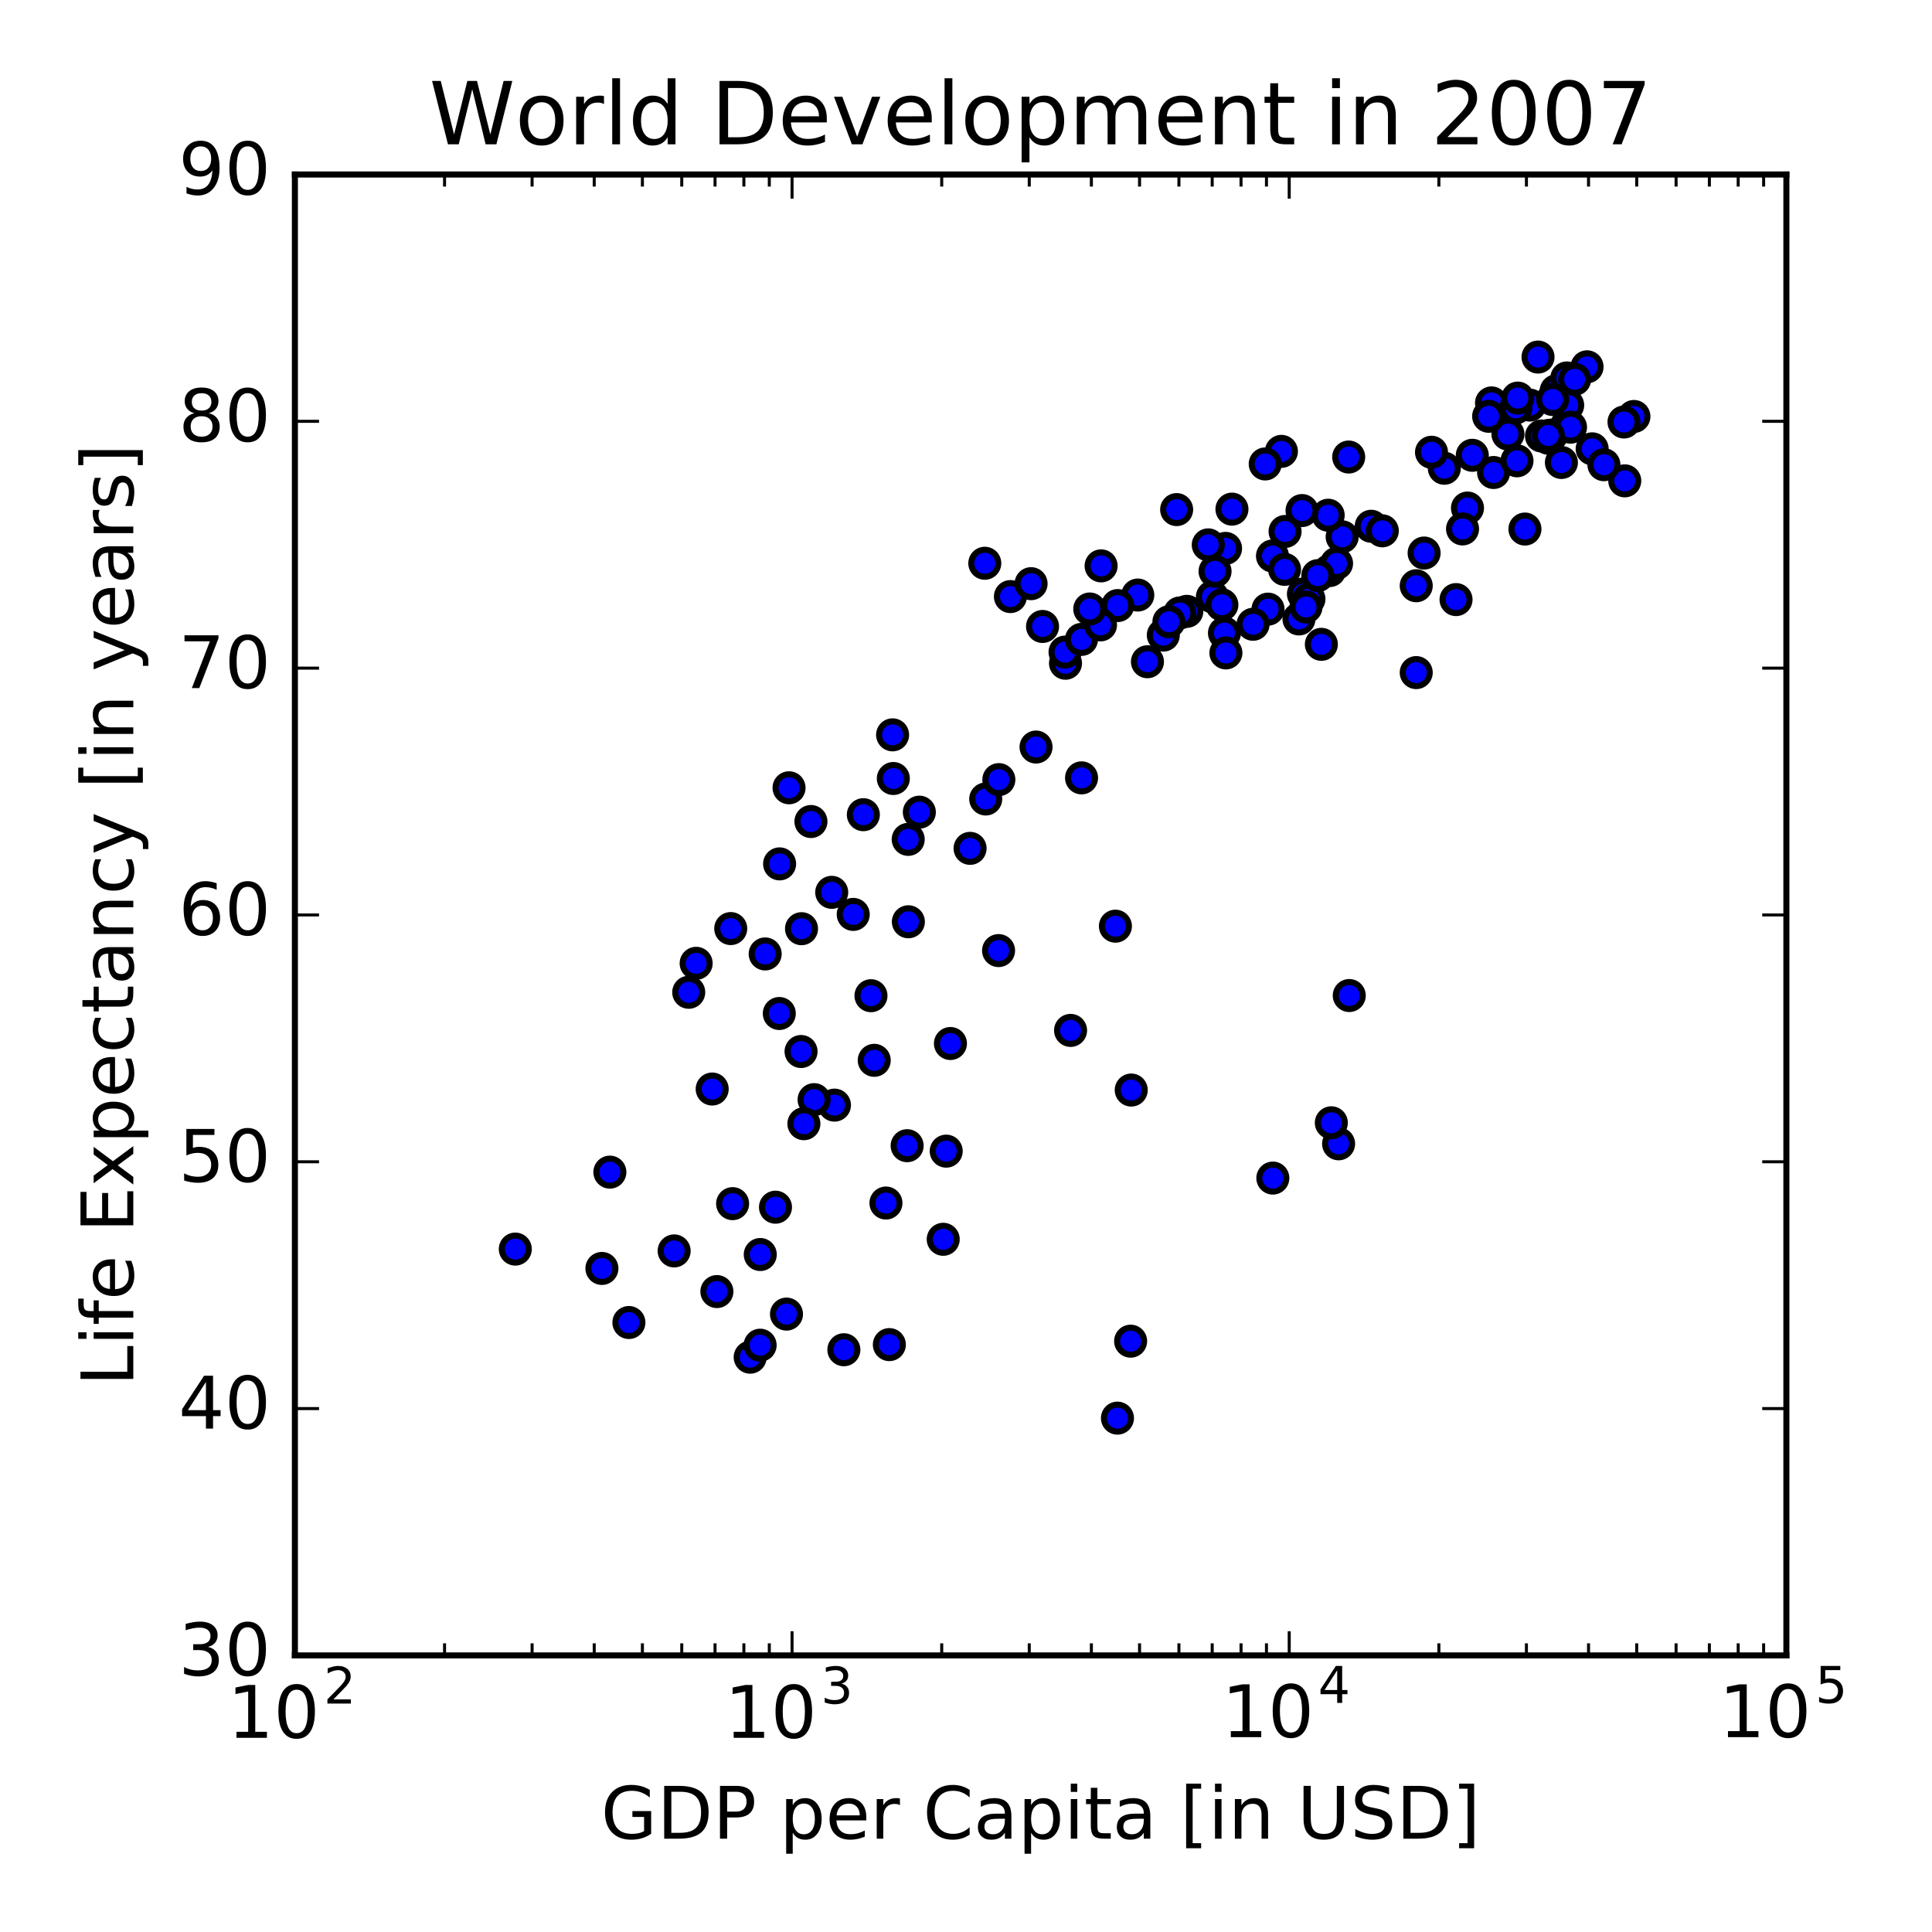 <?xml version="1.0" encoding="utf-8" standalone="no"?>
<!DOCTYPE svg PUBLIC "-//W3C//DTD SVG 1.1//EN"
  "http://www.w3.org/Graphics/SVG/1.1/DTD/svg11.dtd">
<!-- Created with matplotlib (http://matplotlib.org/) -->
<svg height="320pt" version="1.1" viewBox="0 0 320 320" width="320pt" xmlns="http://www.w3.org/2000/svg" xmlns:xlink="http://www.w3.org/1999/xlink">
 <defs>
  <style type="text/css">
*{stroke-linecap:butt;stroke-linejoin:round;stroke-miterlimit:100000;}
  </style>
 </defs>
 <g id="figure_1">
  <g id="patch_1">
   <path d="M 0 320 
L 320 320 
L 320 0 
L 0 0 
z
" style="fill:#ffffff;"/>
  </g>
  <g id="axes_1">
   <g id="patch_2">
    <path d="M 48.844 274.186 
L 295.88 274.186 
L 295.88 28.902 
L 48.844 28.902 
z
" style="fill:#ffffff;"/>
   </g>
   <g id="PathCollection_1">
    <defs>
     <path d="M 0 2.236 
C 0.593 2.236 1.162 2 1.581 1.581 
C 2 1.162 2.236 0.593 2.236 0 
C 2.236 -0.593 2 -1.162 1.581 -1.581 
C 1.162 -2 0.593 -2.236 0 -2.236 
C -0.593 -2.236 -1.162 -2 -1.581 -1.581 
C -2 -1.162 -2.236 -0.593 -2.236 0 
C -2.236 0.593 -2 1.162 -1.581 1.581 
C -1.162 2 -0.593 2.236 0 2.236 
z
" id="m8b35ccc71a" style="stroke:#000000;"/>
    </defs>
    <g clip-path="url(#p2827ad374f)">
     <use style="fill:#0000ff;stroke:#000000;" x="130.268" xlink:href="#m8b35ccc71a" y="217.656"/>
     <use style="fill:#0000ff;stroke:#000000;" x="194.889" xlink:href="#m8b35ccc71a" y="84.406"/>
     <use style="fill:#0000ff;stroke:#000000;" x="196.574" xlink:href="#m8b35ccc71a" y="101.257"/>
     <use style="fill:#0000ff;stroke:#000000;" x="187.266" xlink:href="#m8b35ccc71a" y="222.141"/>
     <use style="fill:#0000ff;stroke:#000000;" x="222.305" xlink:href="#m8b35ccc71a" y="88.915"/>
     <use style="fill:#0000ff;stroke:#000000;" x="257.754" xlink:href="#m8b35ccc71a" y="64.734"/>
     <use style="fill:#0000ff;stroke:#000000;" x="259.469" xlink:href="#m8b35ccc71a" y="70.482"/>
     <use style="fill:#0000ff;stroke:#000000;" x="252.579" xlink:href="#m8b35ccc71a" y="87.627"/>
     <use style="fill:#0000ff;stroke:#000000;" x="142.998" xlink:href="#m8b35ccc71a" y="134.938"/>
     <use style="fill:#0000ff;stroke:#000000;" x="256.975" xlink:href="#m8b35ccc71a" y="72.068"/>
     <use style="fill:#0000ff;stroke:#000000;" x="144.261" xlink:href="#m8b35ccc71a" y="164.92"/>
     <use style="fill:#0000ff;stroke:#000000;" x="179.139" xlink:href="#m8b35ccc71a" y="128.839"/>
     <use style="fill:#0000ff;stroke:#000000;" x="202.989" xlink:href="#m8b35ccc71a" y="90.828"/>
     <use style="fill:#0000ff;stroke:#000000;" x="221.714" xlink:href="#m8b35ccc71a" y="189.449"/>
     <use style="fill:#0000ff;stroke:#000000;" x="210.027" xlink:href="#m8b35ccc71a" y="100.893"/>
     <use style="fill:#0000ff;stroke:#000000;" x="215.89" xlink:href="#m8b35ccc71a" y="98.379"/>
     <use style="fill:#0000ff;stroke:#000000;" x="138.213" xlink:href="#m8b35ccc71a" y="183.043"/>
     <use style="fill:#0000ff;stroke:#000000;" x="101.013" xlink:href="#m8b35ccc71a" y="194.142"/>
     <use style="fill:#0000ff;stroke:#000000;" x="150.454" xlink:href="#m8b35ccc71a" y="152.676"/>
     <use style="fill:#0000ff;stroke:#000000;" x="156.723" xlink:href="#m8b35ccc71a" y="190.667"/>
     <use style="fill:#0000ff;stroke:#000000;" x="259.659" xlink:href="#m8b35ccc71a" y="67.113"/>
     <use style="fill:#0000ff;stroke:#000000;" x="118.74" xlink:href="#m8b35ccc71a" y="213.924"/>
     <use style="fill:#0000ff;stroke:#000000;" x="150.251" xlink:href="#m8b35ccc71a" y="189.763"/>
     <use style="fill:#0000ff;stroke:#000000;" x="223.386" xlink:href="#m8b35ccc71a" y="75.698"/>
     <use style="fill:#0000ff;stroke:#000000;" x="188.453" xlink:href="#m8b35ccc71a" y="98.558"/>
     <use style="fill:#0000ff;stroke:#000000;" x="200.813" xlink:href="#m8b35ccc71a" y="98.853"/>
     <use style="fill:#0000ff;stroke:#000000;" x="130.69" xlink:href="#m8b35ccc71a" y="130.482"/>
     <use style="fill:#0000ff;stroke:#000000;" x="85.351" xlink:href="#m8b35ccc71a" y="206.888"/>
     <use style="fill:#0000ff;stroke:#000000;" x="177.32" xlink:href="#m8b35ccc71a" y="170.668"/>
     <use style="fill:#0000ff;stroke:#000000;" x="212.242" xlink:href="#m8b35ccc71a" y="74.762"/>
     <use style="fill:#0000ff;stroke:#000000;" x="146.741" xlink:href="#m8b35ccc71a" y="199.26"/>
     <use style="fill:#0000ff;stroke:#000000;" x="227.115" xlink:href="#m8b35ccc71a" y="87.165"/>
     <use style="fill:#0000ff;stroke:#000000;" x="209.56" xlink:href="#m8b35ccc71a" y="76.843"/>
     <use style="fill:#0000ff;stroke:#000000;" x="243.061" xlink:href="#m8b35ccc71a" y="84.148"/>
     <use style="fill:#0000ff;stroke:#000000;" x="258.619" xlink:href="#m8b35ccc71a" y="76.601"/>
     <use style="fill:#0000ff;stroke:#000000;" x="157.423" xlink:href="#m8b35ccc71a" y="172.839"/>
     <use style="fill:#0000ff;stroke:#000000;" x="195.417" xlink:href="#m8b35ccc71a" y="101.526"/>
     <use style="fill:#0000ff;stroke:#000000;" x="200.126" xlink:href="#m8b35ccc71a" y="90.247"/>
     <use style="fill:#0000ff;stroke:#000000;" x="192.679" xlink:href="#m8b35ccc71a" y="105.193"/>
     <use style="fill:#0000ff;stroke:#000000;" x="193.609" xlink:href="#m8b35ccc71a" y="102.986"/>
     <use style="fill:#0000ff;stroke:#000000;" x="220.511" xlink:href="#m8b35ccc71a" y="185.97"/>
     <use style="fill:#0000ff;stroke:#000000;" x="115.305" xlink:href="#m8b35ccc71a" y="159.557"/>
     <use style="fill:#0000ff;stroke:#000000;" x="117.961" xlink:href="#m8b35ccc71a" y="180.377"/>
     <use style="fill:#0000ff;stroke:#000000;" x="256.456" xlink:href="#m8b35ccc71a" y="72.591"/>
     <use style="fill:#0000ff;stroke:#000000;" x="253.379" xlink:href="#m8b35ccc71a" y="67.097"/>
     <use style="fill:#0000ff;stroke:#000000;" x="223.481" xlink:href="#m8b35ccc71a" y="164.892"/>
     <use style="fill:#0000ff;stroke:#000000;" x="121.032" xlink:href="#m8b35ccc71a" y="153.801"/>
     <use style="fill:#0000ff;stroke:#000000;" x="255.321" xlink:href="#m8b35ccc71a" y="72.211"/>
     <use style="fill:#0000ff;stroke:#000000;" x="141.323" xlink:href="#m8b35ccc71a" y="151.454"/>
     <use style="fill:#0000ff;stroke:#000000;" x="249.762" xlink:href="#m8b35ccc71a" y="71.896"/>
     <use style="fill:#0000ff;stroke:#000000;" x="190.053" xlink:href="#m8b35ccc71a" y="109.604"/>
     <use style="fill:#0000ff;stroke:#000000;" x="129.077" xlink:href="#m8b35ccc71a" y="167.868"/>
     <use style="fill:#0000ff;stroke:#000000;" x="111.661" xlink:href="#m8b35ccc71a" y="207.191"/>
     <use style="fill:#0000ff;stroke:#000000;" x="137.758" xlink:href="#m8b35ccc71a" y="147.799"/>
     <use style="fill:#0000ff;stroke:#000000;" x="176.481" xlink:href="#m8b35ccc71a" y="109.854"/>
     <use style="fill:#0000ff;stroke:#000000;" x="262.865" xlink:href="#m8b35ccc71a" y="60.756"/>
     <use style="fill:#0000ff;stroke:#000000;" x="234.573" xlink:href="#m8b35ccc71a" y="97.017"/>
     <use style="fill:#0000ff;stroke:#000000;" x="259.523" xlink:href="#m8b35ccc71a" y="62.6"/>
     <use style="fill:#0000ff;stroke:#000000;" x="163.267" xlink:href="#m8b35ccc71a" y="132.338"/>
     <use style="fill:#0000ff;stroke:#000000;" x="176.404" xlink:href="#m8b35ccc71a" y="108.006"/>
     <use style="fill:#0000ff;stroke:#000000;" x="218.86" xlink:href="#m8b35ccc71a" y="106.722"/>
     <use style="fill:#0000ff;stroke:#000000;" x="184.748" xlink:href="#m8b35ccc71a" y="153.404"/>
     <use style="fill:#0000ff;stroke:#000000;" x="263.711" xlink:href="#m8b35ccc71a" y="74.341"/>
     <use style="fill:#0000ff;stroke:#000000;" x="247.044" xlink:href="#m8b35ccc71a" y="66.737"/>
     <use style="fill:#0000ff;stroke:#000000;" x="251.076" xlink:href="#m8b35ccc71a" y="67.55"/>
     <use style="fill:#0000ff;stroke:#000000;" x="202.382" xlink:href="#m8b35ccc71a" y="100.169"/>
     <use style="fill:#0000ff;stroke:#000000;" x="254.745" xlink:href="#m8b35ccc71a" y="59.141"/>
     <use style="fill:#0000ff;stroke:#000000;" x="185.133" xlink:href="#m8b35ccc71a" y="100.3"/>
     <use style="fill:#0000ff;stroke:#000000;" x="144.802" xlink:href="#m8b35ccc71a" y="175.623"/>
     <use style="fill:#0000ff;stroke:#000000;" x="147.842" xlink:href="#m8b35ccc71a" y="121.713"/>
     <use style="fill:#0000ff;stroke:#000000;" x="243.858" xlink:href="#m8b35ccc71a" y="75.412"/>
     <use style="fill:#0000ff;stroke:#000000;" x="269.112" xlink:href="#m8b35ccc71a" y="79.643"/>
     <use style="fill:#0000ff;stroke:#000000;" x="215.147" xlink:href="#m8b35ccc71a" y="102.516"/>
     <use style="fill:#0000ff;stroke:#000000;" x="147.305" xlink:href="#m8b35ccc71a" y="222.709"/>
     <use style="fill:#0000ff;stroke:#000000;" x="99.695" xlink:href="#m8b35ccc71a" y="210.093"/>
     <use style="fill:#0000ff;stroke:#000000;" x="220.226" xlink:href="#m8b35ccc71a" y="94.507"/>
     <use style="fill:#0000ff;stroke:#000000;" x="132.755" xlink:href="#m8b35ccc71a" y="153.821"/>
     <use style="fill:#0000ff;stroke:#000000;" x="121.344" xlink:href="#m8b35ccc71a" y="199.362"/>
     <use style="fill:#0000ff;stroke:#000000;" x="221.376" xlink:href="#m8b35ccc71a" y="93.326"/>
     <use style="fill:#0000ff;stroke:#000000;" x="132.68" xlink:href="#m8b35ccc71a" y="174.163"/>
     <use style="fill:#0000ff;stroke:#000000;" x="152.272" xlink:href="#m8b35ccc71a" y="134.521"/>
     <use style="fill:#0000ff;stroke:#000000;" x="216.803" xlink:href="#m8b35ccc71a" y="99.213"/>
     <use style="fill:#0000ff;stroke:#000000;" x="219.988" xlink:href="#m8b35ccc71a" y="85.338"/>
     <use style="fill:#0000ff;stroke:#000000;" x="171.602" xlink:href="#m8b35ccc71a" y="123.733"/>
     <use style="fill:#0000ff;stroke:#000000;" x="210.762" xlink:href="#m8b35ccc71a" y="92.091"/>
     <use style="fill:#0000ff;stroke:#000000;" x="179.121" xlink:href="#m8b35ccc71a" y="105.905"/>
     <use style="fill:#0000ff;stroke:#000000;" x="124.253" xlink:href="#m8b35ccc71a" y="224.794"/>
     <use style="fill:#0000ff;stroke:#000000;" x="129.128" xlink:href="#m8b35ccc71a" y="143.086"/>
     <use style="fill:#0000ff;stroke:#000000;" x="187.369" xlink:href="#m8b35ccc71a" y="180.545"/>
     <use style="fill:#0000ff;stroke:#000000;" x="134.316" xlink:href="#m8b35ccc71a" y="136.071"/>
     <use style="fill:#0000ff;stroke:#000000;" x="260.128" xlink:href="#m8b35ccc71a" y="70.755"/>
     <use style="fill:#0000ff;stroke:#000000;" x="246.567" xlink:href="#m8b35ccc71a" y="68.949"/>
     <use style="fill:#0000ff;stroke:#000000;" x="167.357" xlink:href="#m8b35ccc71a" y="98.812"/>
     <use style="fill:#0000ff;stroke:#000000;" x="114.075" xlink:href="#m8b35ccc71a" y="164.352"/>
     <use style="fill:#0000ff;stroke:#000000;" x="156.227" xlink:href="#m8b35ccc71a" y="205.265"/>
     <use style="fill:#0000ff;stroke:#000000;" x="270.629" xlink:href="#m8b35ccc71a" y="68.981"/>
     <use style="fill:#0000ff;stroke:#000000;" x="242.242" xlink:href="#m8b35ccc71a" y="87.607"/>
     <use style="fill:#0000ff;stroke:#000000;" x="165.442" xlink:href="#m8b35ccc71a" y="129.129"/>
     <use style="fill:#0000ff;stroke:#000000;" x="212.846" xlink:href="#m8b35ccc71a" y="88.028"/>
     <use style="fill:#0000ff;stroke:#000000;" x="182.279" xlink:href="#m8b35ccc71a" y="103.501"/>
     <use style="fill:#0000ff;stroke:#000000;" x="202.809" xlink:href="#m8b35ccc71a" y="104.854"/>
     <use style="fill:#0000ff;stroke:#000000;" x="172.679" xlink:href="#m8b35ccc71a" y="103.763"/>
     <use style="fill:#0000ff;stroke:#000000;" x="228.953" xlink:href="#m8b35ccc71a" y="87.921"/>
     <use style="fill:#0000ff;stroke:#000000;" x="239.223" xlink:href="#m8b35ccc71a" y="77.558"/>
     <use style="fill:#0000ff;stroke:#000000;" x="237.102" xlink:href="#m8b35ccc71a" y="74.909"/>
     <use style="fill:#0000ff;stroke:#000000;" x="204.049" xlink:href="#m8b35ccc71a" y="84.328"/>
     <use style="fill:#0000ff;stroke:#000000;" x="216.315" xlink:href="#m8b35ccc71a" y="100.541"/>
     <use style="fill:#0000ff;stroke:#000000;" x="125.924" xlink:href="#m8b35ccc71a" y="207.788"/>
     <use style="fill:#0000ff;stroke:#000000;" x="147.963" xlink:href="#m8b35ccc71a" y="128.945"/>
     <use style="fill:#0000ff;stroke:#000000;" x="241.166" xlink:href="#m8b35ccc71a" y="99.311"/>
     <use style="fill:#0000ff;stroke:#000000;" x="150.427" xlink:href="#m8b35ccc71a" y="139.026"/>
     <use style="fill:#0000ff;stroke:#000000;" x="212.763" xlink:href="#m8b35ccc71a" y="94.303"/>
     <use style="fill:#0000ff;stroke:#000000;" x="125.901" xlink:href="#m8b35ccc71a" y="222.807"/>
     <use style="fill:#0000ff;stroke:#000000;" x="268.988" xlink:href="#m8b35ccc71a" y="69.897"/>
     <use style="fill:#0000ff;stroke:#000000;" x="235.878" xlink:href="#m8b35ccc71a" y="91.601"/>
     <use style="fill:#0000ff;stroke:#000000;" x="247.386" xlink:href="#m8b35ccc71a" y="78.261"/>
     <use style="fill:#0000ff;stroke:#000000;" x="128.445" xlink:href="#m8b35ccc71a" y="199.951"/>
     <use style="fill:#0000ff;stroke:#000000;" x="210.822" xlink:href="#m8b35ccc71a" y="195.127"/>
     <use style="fill:#0000ff;stroke:#000000;" x="251.39" xlink:href="#m8b35ccc71a" y="65.936"/>
     <use style="fill:#0000ff;stroke:#000000;" x="180.498" xlink:href="#m8b35ccc71a" y="100.868"/>
     <use style="fill:#0000ff;stroke:#000000;" x="165.393" xlink:href="#m8b35ccc71a" y="157.447"/>
     <use style="fill:#0000ff;stroke:#000000;" x="185.085" xlink:href="#m8b35ccc71a" y="234.888"/>
     <use style="fill:#0000ff;stroke:#000000;" x="257.152" xlink:href="#m8b35ccc71a" y="66.169"/>
     <use style="fill:#0000ff;stroke:#000000;" x="260.81" xlink:href="#m8b35ccc71a" y="62.829"/>
     <use style="fill:#0000ff;stroke:#000000;" x="182.379" xlink:href="#m8b35ccc71a" y="93.726"/>
     <use style="fill:#0000ff;stroke:#000000;" x="251.262" xlink:href="#m8b35ccc71a" y="76.323"/>
     <use style="fill:#0000ff;stroke:#000000;" x="134.84" xlink:href="#m8b35ccc71a" y="182.135"/>
     <use style="fill:#0000ff;stroke:#000000;" x="203.048" xlink:href="#m8b35ccc71a" y="108.145"/>
     <use style="fill:#0000ff;stroke:#000000;" x="126.738" xlink:href="#m8b35ccc71a" y="158.003"/>
     <use style="fill:#0000ff;stroke:#000000;" x="234.572" xlink:href="#m8b35ccc71a" y="111.403"/>
     <use style="fill:#0000ff;stroke:#000000;" x="201.251" xlink:href="#m8b35ccc71a" y="94.626"/>
     <use style="fill:#0000ff;stroke:#000000;" x="207.547" xlink:href="#m8b35ccc71a" y="103.399"/>
     <use style="fill:#0000ff;stroke:#000000;" x="133.151" xlink:href="#m8b35ccc71a" y="186.121"/>
     <use style="fill:#0000ff;stroke:#000000;" x="256.451" xlink:href="#m8b35ccc71a" y="72.133"/>
     <use style="fill:#0000ff;stroke:#000000;" x="265.658" xlink:href="#m8b35ccc71a" y="76.969"/>
     <use style="fill:#0000ff;stroke:#000000;" x="215.657" xlink:href="#m8b35ccc71a" y="84.565"/>
     <use style="fill:#0000ff;stroke:#000000;" x="218.27" xlink:href="#m8b35ccc71a" y="95.345"/>
     <use style="fill:#0000ff;stroke:#000000;" x="163.112" xlink:href="#m8b35ccc71a" y="93.293"/>
     <use style="fill:#0000ff;stroke:#000000;" x="170.779" xlink:href="#m8b35ccc71a" y="96.674"/>
     <use style="fill:#0000ff;stroke:#000000;" x="160.676" xlink:href="#m8b35ccc71a" y="140.514"/>
     <use style="fill:#0000ff;stroke:#000000;" x="139.771" xlink:href="#m8b35ccc71a" y="223.56"/>
     <use style="fill:#0000ff;stroke:#000000;" x="104.166" xlink:href="#m8b35ccc71a" y="219.05"/>
    </g>
   </g>
   <g id="patch_3">
    <path d="M 48.844 274.186 
L 295.88 274.186 
" style="fill:none;stroke:#000000;stroke-linecap:square;stroke-linejoin:miter;"/>
   </g>
   <g id="patch_4">
    <path d="M 48.844 28.902 
L 295.88 28.902 
" style="fill:none;stroke:#000000;stroke-linecap:square;stroke-linejoin:miter;"/>
   </g>
   <g id="patch_5">
    <path d="M 295.88 274.186 
L 295.88 28.902 
" style="fill:none;stroke:#000000;stroke-linecap:square;stroke-linejoin:miter;"/>
   </g>
   <g id="patch_6">
    <path d="M 48.844 274.186 
L 48.844 28.902 
" style="fill:none;stroke:#000000;stroke-linecap:square;stroke-linejoin:miter;"/>
   </g>
   <g id="matplotlib.axis_1">
    <g id="xtick_1">
     <g id="line2d_1">
      <defs>
       <path d="M 0 0 
L 0 -4 
" id="m89852799e2" style="stroke:#000000;stroke-width:0.5;"/>
      </defs>
      <g>
       <use style="stroke:#000000;stroke-width:0.5;" x="48.844" xlink:href="#m89852799e2" y="274.186"/>
      </g>
     </g>
     <g id="line2d_2">
      <defs>
       <path d="M 0 0 
L 0 4 
" id="m44288e71f1" style="stroke:#000000;stroke-width:0.5;"/>
      </defs>
      <g>
       <use style="stroke:#000000;stroke-width:0.5;" x="48.844" xlink:href="#m44288e71f1" y="28.902"/>
      </g>
     </g>
     <g id="text_1">
      <!-- $\mathdefault{10^{2}}$ -->
      <defs>
       <path d="M 12.406 8.297 
L 28.516 8.297 
L 28.516 63.922 
L 10.984 60.406 
L 10.984 69.391 
L 28.422 72.906 
L 38.281 72.906 
L 38.281 8.297 
L 54.391 8.297 
L 54.391 0 
L 12.406 0 
z
" id="BitstreamVeraSans-Roman-31"/>
       <path d="M 19.188 8.297 
L 53.609 8.297 
L 53.609 0 
L 7.328 0 
L 7.328 8.297 
Q 12.938 14.109 22.625 23.891 
Q 32.328 33.688 34.812 36.531 
Q 39.547 41.844 41.422 45.531 
Q 43.312 49.219 43.312 52.781 
Q 43.312 58.594 39.234 62.25 
Q 35.156 65.922 28.609 65.922 
Q 23.969 65.922 18.812 64.312 
Q 13.672 62.703 7.812 59.422 
L 7.812 69.391 
Q 13.766 71.781 18.938 73 
Q 24.125 74.219 28.422 74.219 
Q 39.75 74.219 46.484 68.547 
Q 53.219 62.891 53.219 53.422 
Q 53.219 48.922 51.531 44.891 
Q 49.859 40.875 45.406 35.406 
Q 44.188 33.984 37.641 27.219 
Q 31.109 20.453 19.188 8.297 
" id="BitstreamVeraSans-Roman-32"/>
       <path d="M 31.781 66.406 
Q 24.172 66.406 20.328 58.906 
Q 16.5 51.422 16.5 36.375 
Q 16.5 21.391 20.328 13.891 
Q 24.172 6.391 31.781 6.391 
Q 39.453 6.391 43.281 13.891 
Q 47.125 21.391 47.125 36.375 
Q 47.125 51.422 43.281 58.906 
Q 39.453 66.406 31.781 66.406 
M 31.781 74.219 
Q 44.047 74.219 50.516 64.516 
Q 56.984 54.828 56.984 36.375 
Q 56.984 17.969 50.516 8.266 
Q 44.047 -1.422 31.781 -1.422 
Q 19.531 -1.422 13.062 8.266 
Q 6.594 17.969 6.594 36.375 
Q 6.594 54.828 13.062 64.516 
Q 19.531 74.219 31.781 74.219 
" id="BitstreamVeraSans-Roman-30"/>
      </defs>
      <g transform="translate(37.684 287.931)scale(0.12 -0.12)">
       <use transform="translate(0.0 0.797)" xlink:href="#BitstreamVeraSans-Roman-31"/>
       <use transform="translate(63.623 0.797)" xlink:href="#BitstreamVeraSans-Roman-30"/>
       <use transform="translate(132.759 48.047)scale(0.7)" xlink:href="#BitstreamVeraSans-Roman-32"/>
      </g>
     </g>
    </g>
    <g id="xtick_2">
     <g id="line2d_3">
      <g>
       <use style="stroke:#000000;stroke-width:0.5;" x="131.189" xlink:href="#m89852799e2" y="274.186"/>
      </g>
     </g>
     <g id="line2d_4">
      <g>
       <use style="stroke:#000000;stroke-width:0.5;" x="131.189" xlink:href="#m44288e71f1" y="28.902"/>
      </g>
     </g>
     <g id="text_2">
      <!-- $\mathdefault{10^{3}}$ -->
      <defs>
       <path d="M 40.578 39.312 
Q 47.656 37.797 51.625 33 
Q 55.609 28.219 55.609 21.188 
Q 55.609 10.406 48.188 4.484 
Q 40.766 -1.422 27.094 -1.422 
Q 22.516 -1.422 17.656 -0.516 
Q 12.797 0.391 7.625 2.203 
L 7.625 11.719 
Q 11.719 9.328 16.594 8.109 
Q 21.484 6.891 26.812 6.891 
Q 36.078 6.891 40.938 10.547 
Q 45.797 14.203 45.797 21.188 
Q 45.797 27.641 41.281 31.266 
Q 36.766 34.906 28.719 34.906 
L 20.219 34.906 
L 20.219 43.016 
L 29.109 43.016 
Q 36.375 43.016 40.234 45.922 
Q 44.094 48.828 44.094 54.297 
Q 44.094 59.906 40.109 62.906 
Q 36.141 65.922 28.719 65.922 
Q 24.656 65.922 20.016 65.031 
Q 15.375 64.156 9.812 62.312 
L 9.812 71.094 
Q 15.438 72.656 20.344 73.438 
Q 25.25 74.219 29.594 74.219 
Q 40.828 74.219 47.359 69.109 
Q 53.906 64.016 53.906 55.328 
Q 53.906 49.266 50.438 45.094 
Q 46.969 40.922 40.578 39.312 
" id="BitstreamVeraSans-Roman-33"/>
      </defs>
      <g transform="translate(120.029 287.931)scale(0.12 -0.12)">
       <use transform="translate(0.0 0.797)" xlink:href="#BitstreamVeraSans-Roman-31"/>
       <use transform="translate(63.623 0.797)" xlink:href="#BitstreamVeraSans-Roman-30"/>
       <use transform="translate(132.759 48.047)scale(0.7)" xlink:href="#BitstreamVeraSans-Roman-33"/>
      </g>
     </g>
    </g>
    <g id="xtick_3">
     <g id="line2d_5">
      <g>
       <use style="stroke:#000000;stroke-width:0.5;" x="213.535" xlink:href="#m89852799e2" y="274.186"/>
      </g>
     </g>
     <g id="line2d_6">
      <g>
       <use style="stroke:#000000;stroke-width:0.5;" x="213.535" xlink:href="#m44288e71f1" y="28.902"/>
      </g>
     </g>
     <g id="text_3">
      <!-- $\mathdefault{10^{4}}$ -->
      <defs>
       <path d="M 37.797 64.312 
L 12.891 25.391 
L 37.797 25.391 
z
M 35.203 72.906 
L 47.609 72.906 
L 47.609 25.391 
L 58.016 25.391 
L 58.016 17.188 
L 47.609 17.188 
L 47.609 0 
L 37.797 0 
L 37.797 17.188 
L 4.891 17.188 
L 4.891 26.703 
z
" id="BitstreamVeraSans-Roman-34"/>
      </defs>
      <g transform="translate(202.375 287.811)scale(0.12 -0.12)">
       <use transform="translate(0.0 0.716)" xlink:href="#BitstreamVeraSans-Roman-31"/>
       <use transform="translate(63.623 0.716)" xlink:href="#BitstreamVeraSans-Roman-30"/>
       <use transform="translate(132.759 47.966)scale(0.7)" xlink:href="#BitstreamVeraSans-Roman-34"/>
      </g>
     </g>
    </g>
    <g id="xtick_4">
     <g id="line2d_7">
      <g>
       <use style="stroke:#000000;stroke-width:0.5;" x="295.88" xlink:href="#m89852799e2" y="274.186"/>
      </g>
     </g>
     <g id="line2d_8">
      <g>
       <use style="stroke:#000000;stroke-width:0.5;" x="295.88" xlink:href="#m44288e71f1" y="28.902"/>
      </g>
     </g>
     <g id="text_4">
      <!-- $\mathdefault{10^{5}}$ -->
      <defs>
       <path d="M 10.797 72.906 
L 49.516 72.906 
L 49.516 64.594 
L 19.828 64.594 
L 19.828 46.734 
Q 21.969 47.469 24.109 47.828 
Q 26.266 48.188 28.422 48.188 
Q 40.625 48.188 47.75 41.5 
Q 54.891 34.812 54.891 23.391 
Q 54.891 11.625 47.562 5.094 
Q 40.234 -1.422 26.906 -1.422 
Q 22.312 -1.422 17.547 -0.641 
Q 12.797 0.141 7.719 1.703 
L 7.719 11.625 
Q 12.109 9.234 16.797 8.062 
Q 21.484 6.891 26.703 6.891 
Q 35.156 6.891 40.078 11.328 
Q 45.016 15.766 45.016 23.391 
Q 45.016 31 40.078 35.438 
Q 35.156 39.891 26.703 39.891 
Q 22.75 39.891 18.812 39.016 
Q 14.891 38.141 10.797 36.281 
z
" id="BitstreamVeraSans-Roman-35"/>
      </defs>
      <g transform="translate(284.72 287.811)scale(0.12 -0.12)">
       <use transform="translate(0.0 0.716)" xlink:href="#BitstreamVeraSans-Roman-31"/>
       <use transform="translate(63.623 0.716)" xlink:href="#BitstreamVeraSans-Roman-30"/>
       <use transform="translate(132.759 47.966)scale(0.7)" xlink:href="#BitstreamVeraSans-Roman-35"/>
      </g>
     </g>
    </g>
    <g id="xtick_5">
     <g id="line2d_9">
      <defs>
       <path d="M 0 0 
L 0 -2 
" id="meb1117c6fc" style="stroke:#000000;stroke-width:0.5;"/>
      </defs>
      <g>
       <use style="stroke:#000000;stroke-width:0.5;" x="73.632" xlink:href="#meb1117c6fc" y="274.186"/>
      </g>
     </g>
     <g id="line2d_10">
      <defs>
       <path d="M 0 0 
L 0 2 
" id="m01074e02b5" style="stroke:#000000;stroke-width:0.5;"/>
      </defs>
      <g>
       <use style="stroke:#000000;stroke-width:0.5;" x="73.632" xlink:href="#m01074e02b5" y="28.902"/>
      </g>
     </g>
    </g>
    <g id="xtick_6">
     <g id="line2d_11">
      <g>
       <use style="stroke:#000000;stroke-width:0.5;" x="88.132" xlink:href="#meb1117c6fc" y="274.186"/>
      </g>
     </g>
     <g id="line2d_12">
      <g>
       <use style="stroke:#000000;stroke-width:0.5;" x="88.132" xlink:href="#m01074e02b5" y="28.902"/>
      </g>
     </g>
    </g>
    <g id="xtick_7">
     <g id="line2d_13">
      <g>
       <use style="stroke:#000000;stroke-width:0.5;" x="98.421" xlink:href="#meb1117c6fc" y="274.186"/>
      </g>
     </g>
     <g id="line2d_14">
      <g>
       <use style="stroke:#000000;stroke-width:0.5;" x="98.421" xlink:href="#m01074e02b5" y="28.902"/>
      </g>
     </g>
    </g>
    <g id="xtick_8">
     <g id="line2d_15">
      <g>
       <use style="stroke:#000000;stroke-width:0.5;" x="106.401" xlink:href="#meb1117c6fc" y="274.186"/>
      </g>
     </g>
     <g id="line2d_16">
      <g>
       <use style="stroke:#000000;stroke-width:0.5;" x="106.401" xlink:href="#m01074e02b5" y="28.902"/>
      </g>
     </g>
    </g>
    <g id="xtick_9">
     <g id="line2d_17">
      <g>
       <use style="stroke:#000000;stroke-width:0.5;" x="112.921" xlink:href="#meb1117c6fc" y="274.186"/>
      </g>
     </g>
     <g id="line2d_18">
      <g>
       <use style="stroke:#000000;stroke-width:0.5;" x="112.921" xlink:href="#m01074e02b5" y="28.902"/>
      </g>
     </g>
    </g>
    <g id="xtick_10">
     <g id="line2d_19">
      <g>
       <use style="stroke:#000000;stroke-width:0.5;" x="118.434" xlink:href="#meb1117c6fc" y="274.186"/>
      </g>
     </g>
     <g id="line2d_20">
      <g>
       <use style="stroke:#000000;stroke-width:0.5;" x="118.434" xlink:href="#m01074e02b5" y="28.902"/>
      </g>
     </g>
    </g>
    <g id="xtick_11">
     <g id="line2d_21">
      <g>
       <use style="stroke:#000000;stroke-width:0.5;" x="123.209" xlink:href="#meb1117c6fc" y="274.186"/>
      </g>
     </g>
     <g id="line2d_22">
      <g>
       <use style="stroke:#000000;stroke-width:0.5;" x="123.209" xlink:href="#m01074e02b5" y="28.902"/>
      </g>
     </g>
    </g>
    <g id="xtick_12">
     <g id="line2d_23">
      <g>
       <use style="stroke:#000000;stroke-width:0.5;" x="127.421" xlink:href="#meb1117c6fc" y="274.186"/>
      </g>
     </g>
     <g id="line2d_24">
      <g>
       <use style="stroke:#000000;stroke-width:0.5;" x="127.421" xlink:href="#m01074e02b5" y="28.902"/>
      </g>
     </g>
    </g>
    <g id="xtick_13">
     <g id="line2d_25">
      <g>
       <use style="stroke:#000000;stroke-width:0.5;" x="155.978" xlink:href="#meb1117c6fc" y="274.186"/>
      </g>
     </g>
     <g id="line2d_26">
      <g>
       <use style="stroke:#000000;stroke-width:0.5;" x="155.978" xlink:href="#m01074e02b5" y="28.902"/>
      </g>
     </g>
    </g>
    <g id="xtick_14">
     <g id="line2d_27">
      <g>
       <use style="stroke:#000000;stroke-width:0.5;" x="170.478" xlink:href="#meb1117c6fc" y="274.186"/>
      </g>
     </g>
     <g id="line2d_28">
      <g>
       <use style="stroke:#000000;stroke-width:0.5;" x="170.478" xlink:href="#m01074e02b5" y="28.902"/>
      </g>
     </g>
    </g>
    <g id="xtick_15">
     <g id="line2d_29">
      <g>
       <use style="stroke:#000000;stroke-width:0.5;" x="180.766" xlink:href="#meb1117c6fc" y="274.186"/>
      </g>
     </g>
     <g id="line2d_30">
      <g>
       <use style="stroke:#000000;stroke-width:0.5;" x="180.766" xlink:href="#m01074e02b5" y="28.902"/>
      </g>
     </g>
    </g>
    <g id="xtick_16">
     <g id="line2d_31">
      <g>
       <use style="stroke:#000000;stroke-width:0.5;" x="188.746" xlink:href="#meb1117c6fc" y="274.186"/>
      </g>
     </g>
     <g id="line2d_32">
      <g>
       <use style="stroke:#000000;stroke-width:0.5;" x="188.746" xlink:href="#m01074e02b5" y="28.902"/>
      </g>
     </g>
    </g>
    <g id="xtick_17">
     <g id="line2d_33">
      <g>
       <use style="stroke:#000000;stroke-width:0.5;" x="195.266" xlink:href="#meb1117c6fc" y="274.186"/>
      </g>
     </g>
     <g id="line2d_34">
      <g>
       <use style="stroke:#000000;stroke-width:0.5;" x="195.266" xlink:href="#m01074e02b5" y="28.902"/>
      </g>
     </g>
    </g>
    <g id="xtick_18">
     <g id="line2d_35">
      <g>
       <use style="stroke:#000000;stroke-width:0.5;" x="200.779" xlink:href="#meb1117c6fc" y="274.186"/>
      </g>
     </g>
     <g id="line2d_36">
      <g>
       <use style="stroke:#000000;stroke-width:0.5;" x="200.779" xlink:href="#m01074e02b5" y="28.902"/>
      </g>
     </g>
    </g>
    <g id="xtick_19">
     <g id="line2d_37">
      <g>
       <use style="stroke:#000000;stroke-width:0.5;" x="205.554" xlink:href="#meb1117c6fc" y="274.186"/>
      </g>
     </g>
     <g id="line2d_38">
      <g>
       <use style="stroke:#000000;stroke-width:0.5;" x="205.554" xlink:href="#m01074e02b5" y="28.902"/>
      </g>
     </g>
    </g>
    <g id="xtick_20">
     <g id="line2d_39">
      <g>
       <use style="stroke:#000000;stroke-width:0.5;" x="209.767" xlink:href="#meb1117c6fc" y="274.186"/>
      </g>
     </g>
     <g id="line2d_40">
      <g>
       <use style="stroke:#000000;stroke-width:0.5;" x="209.767" xlink:href="#m01074e02b5" y="28.902"/>
      </g>
     </g>
    </g>
    <g id="xtick_21">
     <g id="line2d_41">
      <g>
       <use style="stroke:#000000;stroke-width:0.5;" x="238.323" xlink:href="#meb1117c6fc" y="274.186"/>
      </g>
     </g>
     <g id="line2d_42">
      <g>
       <use style="stroke:#000000;stroke-width:0.5;" x="238.323" xlink:href="#m01074e02b5" y="28.902"/>
      </g>
     </g>
    </g>
    <g id="xtick_22">
     <g id="line2d_43">
      <g>
       <use style="stroke:#000000;stroke-width:0.5;" x="252.823" xlink:href="#meb1117c6fc" y="274.186"/>
      </g>
     </g>
     <g id="line2d_44">
      <g>
       <use style="stroke:#000000;stroke-width:0.5;" x="252.823" xlink:href="#m01074e02b5" y="28.902"/>
      </g>
     </g>
    </g>
    <g id="xtick_23">
     <g id="line2d_45">
      <g>
       <use style="stroke:#000000;stroke-width:0.5;" x="263.111" xlink:href="#meb1117c6fc" y="274.186"/>
      </g>
     </g>
     <g id="line2d_46">
      <g>
       <use style="stroke:#000000;stroke-width:0.5;" x="263.111" xlink:href="#m01074e02b5" y="28.902"/>
      </g>
     </g>
    </g>
    <g id="xtick_24">
     <g id="line2d_47">
      <g>
       <use style="stroke:#000000;stroke-width:0.5;" x="271.092" xlink:href="#meb1117c6fc" y="274.186"/>
      </g>
     </g>
     <g id="line2d_48">
      <g>
       <use style="stroke:#000000;stroke-width:0.5;" x="271.092" xlink:href="#m01074e02b5" y="28.902"/>
      </g>
     </g>
    </g>
    <g id="xtick_25">
     <g id="line2d_49">
      <g>
       <use style="stroke:#000000;stroke-width:0.5;" x="277.612" xlink:href="#meb1117c6fc" y="274.186"/>
      </g>
     </g>
     <g id="line2d_50">
      <g>
       <use style="stroke:#000000;stroke-width:0.5;" x="277.612" xlink:href="#m01074e02b5" y="28.902"/>
      </g>
     </g>
    </g>
    <g id="xtick_26">
     <g id="line2d_51">
      <g>
       <use style="stroke:#000000;stroke-width:0.5;" x="283.125" xlink:href="#meb1117c6fc" y="274.186"/>
      </g>
     </g>
     <g id="line2d_52">
      <g>
       <use style="stroke:#000000;stroke-width:0.5;" x="283.125" xlink:href="#m01074e02b5" y="28.902"/>
      </g>
     </g>
    </g>
    <g id="xtick_27">
     <g id="line2d_53">
      <g>
       <use style="stroke:#000000;stroke-width:0.5;" x="287.9" xlink:href="#meb1117c6fc" y="274.186"/>
      </g>
     </g>
     <g id="line2d_54">
      <g>
       <use style="stroke:#000000;stroke-width:0.5;" x="287.9" xlink:href="#m01074e02b5" y="28.902"/>
      </g>
     </g>
    </g>
    <g id="xtick_28">
     <g id="line2d_55">
      <g>
       <use style="stroke:#000000;stroke-width:0.5;" x="292.112" xlink:href="#meb1117c6fc" y="274.186"/>
      </g>
     </g>
     <g id="line2d_56">
      <g>
       <use style="stroke:#000000;stroke-width:0.5;" x="292.112" xlink:href="#m01074e02b5" y="28.902"/>
      </g>
     </g>
    </g>
    <g id="text_5">
     <!-- GDP per Capita [in USD] -->
     <defs>
      <path d="M 59.516 10.406 
L 59.516 29.984 
L 43.406 29.984 
L 43.406 38.094 
L 69.281 38.094 
L 69.281 6.781 
Q 63.578 2.734 56.688 0.656 
Q 49.812 -1.422 42 -1.422 
Q 24.906 -1.422 15.25 8.562 
Q 5.609 18.562 5.609 36.375 
Q 5.609 54.25 15.25 64.234 
Q 24.906 74.219 42 74.219 
Q 49.125 74.219 55.547 72.453 
Q 61.969 70.703 67.391 67.281 
L 67.391 56.781 
Q 61.922 61.422 55.766 63.766 
Q 49.609 66.109 42.828 66.109 
Q 29.438 66.109 22.719 58.641 
Q 16.016 51.172 16.016 36.375 
Q 16.016 21.625 22.719 14.156 
Q 29.438 6.688 42.828 6.688 
Q 48.047 6.688 52.141 7.594 
Q 56.25 8.5 59.516 10.406 
" id="BitstreamVeraSans-Roman-47"/>
      <path d="M 41.109 46.297 
Q 39.594 47.172 37.812 47.578 
Q 36.031 48 33.891 48 
Q 26.266 48 22.188 43.047 
Q 18.109 38.094 18.109 28.812 
L 18.109 0 
L 9.078 0 
L 9.078 54.688 
L 18.109 54.688 
L 18.109 46.188 
Q 20.953 51.172 25.484 53.578 
Q 30.031 56 36.531 56 
Q 37.453 56 38.578 55.875 
Q 39.703 55.766 41.062 55.516 
z
" id="BitstreamVeraSans-Roman-72"/>
      <path d="M 64.406 67.281 
L 64.406 56.891 
Q 59.422 61.531 53.781 63.812 
Q 48.141 66.109 41.797 66.109 
Q 29.297 66.109 22.656 58.469 
Q 16.016 50.828 16.016 36.375 
Q 16.016 21.969 22.656 14.328 
Q 29.297 6.688 41.797 6.688 
Q 48.141 6.688 53.781 8.984 
Q 59.422 11.281 64.406 15.922 
L 64.406 5.609 
Q 59.234 2.094 53.438 0.328 
Q 47.656 -1.422 41.219 -1.422 
Q 24.656 -1.422 15.125 8.703 
Q 5.609 18.844 5.609 36.375 
Q 5.609 53.953 15.125 64.078 
Q 24.656 74.219 41.219 74.219 
Q 47.75 74.219 53.531 72.484 
Q 59.328 70.75 64.406 67.281 
" id="BitstreamVeraSans-Roman-43"/>
      <path d="M 19.672 64.797 
L 19.672 37.406 
L 32.078 37.406 
Q 38.969 37.406 42.719 40.969 
Q 46.484 44.531 46.484 51.125 
Q 46.484 57.672 42.719 61.234 
Q 38.969 64.797 32.078 64.797 
z
M 9.812 72.906 
L 32.078 72.906 
Q 44.344 72.906 50.609 67.359 
Q 56.891 61.812 56.891 51.125 
Q 56.891 40.328 50.609 34.812 
Q 44.344 29.297 32.078 29.297 
L 19.672 29.297 
L 19.672 0 
L 9.812 0 
z
" id="BitstreamVeraSans-Roman-50"/>
      <path d="M 54.891 33.016 
L 54.891 0 
L 45.906 0 
L 45.906 32.719 
Q 45.906 40.484 42.875 44.328 
Q 39.844 48.188 33.797 48.188 
Q 26.516 48.188 22.312 43.547 
Q 18.109 38.922 18.109 30.906 
L 18.109 0 
L 9.078 0 
L 9.078 54.688 
L 18.109 54.688 
L 18.109 46.188 
Q 21.344 51.125 25.703 53.562 
Q 30.078 56 35.797 56 
Q 45.219 56 50.047 50.172 
Q 54.891 44.344 54.891 33.016 
" id="BitstreamVeraSans-Roman-6e"/>
      <path id="BitstreamVeraSans-Roman-20"/>
      <path d="M 34.281 27.484 
Q 23.391 27.484 19.188 25 
Q 14.984 22.516 14.984 16.5 
Q 14.984 11.719 18.141 8.906 
Q 21.297 6.109 26.703 6.109 
Q 34.188 6.109 38.703 11.406 
Q 43.219 16.703 43.219 25.484 
L 43.219 27.484 
z
M 52.203 31.203 
L 52.203 0 
L 43.219 0 
L 43.219 8.297 
Q 40.141 3.328 35.547 0.953 
Q 30.953 -1.422 24.312 -1.422 
Q 15.922 -1.422 10.953 3.297 
Q 6 8.016 6 15.922 
Q 6 25.141 12.172 29.828 
Q 18.359 34.516 30.609 34.516 
L 43.219 34.516 
L 43.219 35.406 
Q 43.219 41.609 39.141 45 
Q 35.062 48.391 27.688 48.391 
Q 23 48.391 18.547 47.266 
Q 14.109 46.141 10.016 43.891 
L 10.016 52.203 
Q 14.938 54.109 19.578 55.047 
Q 24.219 56 28.609 56 
Q 40.484 56 46.344 49.844 
Q 52.203 43.703 52.203 31.203 
" id="BitstreamVeraSans-Roman-61"/>
      <path d="M 30.422 75.984 
L 30.422 -13.188 
L 9.719 -13.188 
L 9.719 -6.203 
L 21.391 -6.203 
L 21.391 69 
L 9.719 69 
L 9.719 75.984 
z
" id="BitstreamVeraSans-Roman-5d"/>
      <path d="M 18.109 8.203 
L 18.109 -20.797 
L 9.078 -20.797 
L 9.078 54.688 
L 18.109 54.688 
L 18.109 46.391 
Q 20.953 51.266 25.266 53.625 
Q 29.594 56 35.594 56 
Q 45.562 56 51.781 48.094 
Q 58.016 40.188 58.016 27.297 
Q 58.016 14.406 51.781 6.484 
Q 45.562 -1.422 35.594 -1.422 
Q 29.594 -1.422 25.266 0.953 
Q 20.953 3.328 18.109 8.203 
M 48.688 27.297 
Q 48.688 37.203 44.609 42.844 
Q 40.531 48.484 33.406 48.484 
Q 26.266 48.484 22.188 42.844 
Q 18.109 37.203 18.109 27.297 
Q 18.109 17.391 22.188 11.75 
Q 26.266 6.109 33.406 6.109 
Q 40.531 6.109 44.609 11.75 
Q 48.688 17.391 48.688 27.297 
" id="BitstreamVeraSans-Roman-70"/>
      <path d="M 53.516 70.516 
L 53.516 60.891 
Q 47.906 63.578 42.922 64.891 
Q 37.938 66.219 33.297 66.219 
Q 25.25 66.219 20.875 63.094 
Q 16.5 59.969 16.5 54.203 
Q 16.5 49.359 19.406 46.891 
Q 22.312 44.438 30.422 42.922 
L 36.375 41.703 
Q 47.406 39.594 52.656 34.297 
Q 57.906 29 57.906 20.125 
Q 57.906 9.516 50.797 4.047 
Q 43.703 -1.422 29.984 -1.422 
Q 24.812 -1.422 18.969 -0.25 
Q 13.141 0.922 6.891 3.219 
L 6.891 13.375 
Q 12.891 10.016 18.656 8.297 
Q 24.422 6.594 29.984 6.594 
Q 38.422 6.594 43.016 9.906 
Q 47.609 13.234 47.609 19.391 
Q 47.609 24.75 44.312 27.781 
Q 41.016 30.812 33.5 32.328 
L 27.484 33.5 
Q 16.453 35.688 11.516 40.375 
Q 6.594 45.062 6.594 53.422 
Q 6.594 63.094 13.406 68.656 
Q 20.219 74.219 32.172 74.219 
Q 37.312 74.219 42.625 73.281 
Q 47.953 72.359 53.516 70.516 
" id="BitstreamVeraSans-Roman-53"/>
      <path d="M 19.672 64.797 
L 19.672 8.109 
L 31.594 8.109 
Q 46.688 8.109 53.688 14.938 
Q 60.688 21.781 60.688 36.531 
Q 60.688 51.172 53.688 57.984 
Q 46.688 64.797 31.594 64.797 
z
M 9.812 72.906 
L 30.078 72.906 
Q 51.266 72.906 61.172 64.094 
Q 71.094 55.281 71.094 36.531 
Q 71.094 17.672 61.125 8.828 
Q 51.172 0 30.078 0 
L 9.812 0 
z
" id="BitstreamVeraSans-Roman-44"/>
      <path d="M 8.688 72.906 
L 18.609 72.906 
L 18.609 28.609 
Q 18.609 16.891 22.844 11.734 
Q 27.094 6.594 36.625 6.594 
Q 46.094 6.594 50.344 11.734 
Q 54.594 16.891 54.594 28.609 
L 54.594 72.906 
L 64.5 72.906 
L 64.5 27.391 
Q 64.5 13.141 57.438 5.859 
Q 50.391 -1.422 36.625 -1.422 
Q 22.797 -1.422 15.734 5.859 
Q 8.688 13.141 8.688 27.391 
z
" id="BitstreamVeraSans-Roman-55"/>
      <path d="M 18.312 70.219 
L 18.312 54.688 
L 36.812 54.688 
L 36.812 47.703 
L 18.312 47.703 
L 18.312 18.016 
Q 18.312 11.328 20.141 9.422 
Q 21.969 7.516 27.594 7.516 
L 36.812 7.516 
L 36.812 0 
L 27.594 0 
Q 17.188 0 13.234 3.875 
Q 9.281 7.766 9.281 18.016 
L 9.281 47.703 
L 2.688 47.703 
L 2.688 54.688 
L 9.281 54.688 
L 9.281 70.219 
z
" id="BitstreamVeraSans-Roman-74"/>
      <path d="M 8.594 75.984 
L 29.297 75.984 
L 29.297 69 
L 17.578 69 
L 17.578 -6.203 
L 29.297 -6.203 
L 29.297 -13.188 
L 8.594 -13.188 
z
" id="BitstreamVeraSans-Roman-5b"/>
      <path d="M 56.203 29.594 
L 56.203 25.203 
L 14.891 25.203 
Q 15.484 15.922 20.484 11.062 
Q 25.484 6.203 34.422 6.203 
Q 39.594 6.203 44.453 7.469 
Q 49.312 8.734 54.109 11.281 
L 54.109 2.781 
Q 49.266 0.734 44.188 -0.344 
Q 39.109 -1.422 33.891 -1.422 
Q 20.797 -1.422 13.156 6.188 
Q 5.516 13.812 5.516 26.812 
Q 5.516 40.234 12.766 48.109 
Q 20.016 56 32.328 56 
Q 43.359 56 49.781 48.891 
Q 56.203 41.797 56.203 29.594 
M 47.219 32.234 
Q 47.125 39.594 43.094 43.984 
Q 39.062 48.391 32.422 48.391 
Q 24.906 48.391 20.391 44.141 
Q 15.875 39.891 15.188 32.172 
z
" id="BitstreamVeraSans-Roman-65"/>
      <path d="M 9.422 54.688 
L 18.406 54.688 
L 18.406 0 
L 9.422 0 
z
M 9.422 75.984 
L 18.406 75.984 
L 18.406 64.594 
L 9.422 64.594 
z
" id="BitstreamVeraSans-Roman-69"/>
     </defs>
     <g transform="translate(99.537 304.544)scale(0.12 -0.12)">
      <use xlink:href="#BitstreamVeraSans-Roman-47"/>
      <use x="77.49" xlink:href="#BitstreamVeraSans-Roman-44"/>
      <use x="154.492" xlink:href="#BitstreamVeraSans-Roman-50"/>
      <use x="214.795" xlink:href="#BitstreamVeraSans-Roman-20"/>
      <use x="246.582" xlink:href="#BitstreamVeraSans-Roman-70"/>
      <use x="310.059" xlink:href="#BitstreamVeraSans-Roman-65"/>
      <use x="371.582" xlink:href="#BitstreamVeraSans-Roman-72"/>
      <use x="412.695" xlink:href="#BitstreamVeraSans-Roman-20"/>
      <use x="444.482" xlink:href="#BitstreamVeraSans-Roman-43"/>
      <use x="514.307" xlink:href="#BitstreamVeraSans-Roman-61"/>
      <use x="575.586" xlink:href="#BitstreamVeraSans-Roman-70"/>
      <use x="639.062" xlink:href="#BitstreamVeraSans-Roman-69"/>
      <use x="666.846" xlink:href="#BitstreamVeraSans-Roman-74"/>
      <use x="706.055" xlink:href="#BitstreamVeraSans-Roman-61"/>
      <use x="767.334" xlink:href="#BitstreamVeraSans-Roman-20"/>
      <use x="799.121" xlink:href="#BitstreamVeraSans-Roman-5b"/>
      <use x="838.135" xlink:href="#BitstreamVeraSans-Roman-69"/>
      <use x="865.918" xlink:href="#BitstreamVeraSans-Roman-6e"/>
      <use x="929.297" xlink:href="#BitstreamVeraSans-Roman-20"/>
      <use x="961.084" xlink:href="#BitstreamVeraSans-Roman-55"/>
      <use x="1034.277" xlink:href="#BitstreamVeraSans-Roman-53"/>
      <use x="1097.754" xlink:href="#BitstreamVeraSans-Roman-44"/>
      <use x="1174.756" xlink:href="#BitstreamVeraSans-Roman-5d"/>
     </g>
    </g>
   </g>
   <g id="matplotlib.axis_2">
    <g id="ytick_1">
     <g id="line2d_57">
      <defs>
       <path d="M 0 0 
L 4 0 
" id="m099a993441" style="stroke:#000000;stroke-width:0.5;"/>
      </defs>
      <g>
       <use style="stroke:#000000;stroke-width:0.5;" x="48.844" xlink:href="#m099a993441" y="274.186"/>
      </g>
     </g>
     <g id="line2d_58">
      <defs>
       <path d="M 0 0 
L -4 0 
" id="m1a43f5e200" style="stroke:#000000;stroke-width:0.5;"/>
      </defs>
      <g>
       <use style="stroke:#000000;stroke-width:0.5;" x="295.88" xlink:href="#m1a43f5e200" y="274.186"/>
      </g>
     </g>
     <g id="text_6">
      <!-- 30 -->
      <g transform="translate(29.574 277.498)scale(0.12 -0.12)">
       <use xlink:href="#BitstreamVeraSans-Roman-33"/>
       <use x="63.623" xlink:href="#BitstreamVeraSans-Roman-30"/>
      </g>
     </g>
    </g>
    <g id="ytick_2">
     <g id="line2d_59">
      <g>
       <use style="stroke:#000000;stroke-width:0.5;" x="48.844" xlink:href="#m099a993441" y="233.305"/>
      </g>
     </g>
     <g id="line2d_60">
      <g>
       <use style="stroke:#000000;stroke-width:0.5;" x="295.88" xlink:href="#m1a43f5e200" y="233.305"/>
      </g>
     </g>
     <g id="text_7">
      <!-- 40 -->
      <g transform="translate(29.574 236.617)scale(0.12 -0.12)">
       <use xlink:href="#BitstreamVeraSans-Roman-34"/>
       <use x="63.623" xlink:href="#BitstreamVeraSans-Roman-30"/>
      </g>
     </g>
    </g>
    <g id="ytick_3">
     <g id="line2d_61">
      <g>
       <use style="stroke:#000000;stroke-width:0.5;" x="48.844" xlink:href="#m099a993441" y="192.425"/>
      </g>
     </g>
     <g id="line2d_62">
      <g>
       <use style="stroke:#000000;stroke-width:0.5;" x="295.88" xlink:href="#m1a43f5e200" y="192.425"/>
      </g>
     </g>
     <g id="text_8">
      <!-- 50 -->
      <g transform="translate(29.574 195.736)scale(0.12 -0.12)">
       <use xlink:href="#BitstreamVeraSans-Roman-35"/>
       <use x="63.623" xlink:href="#BitstreamVeraSans-Roman-30"/>
      </g>
     </g>
    </g>
    <g id="ytick_4">
     <g id="line2d_63">
      <g>
       <use style="stroke:#000000;stroke-width:0.5;" x="48.844" xlink:href="#m099a993441" y="151.544"/>
      </g>
     </g>
     <g id="line2d_64">
      <g>
       <use style="stroke:#000000;stroke-width:0.5;" x="295.88" xlink:href="#m1a43f5e200" y="151.544"/>
      </g>
     </g>
     <g id="text_9">
      <!-- 60 -->
      <defs>
       <path d="M 33.016 40.375 
Q 26.375 40.375 22.484 35.828 
Q 18.609 31.297 18.609 23.391 
Q 18.609 15.531 22.484 10.953 
Q 26.375 6.391 33.016 6.391 
Q 39.656 6.391 43.531 10.953 
Q 47.406 15.531 47.406 23.391 
Q 47.406 31.297 43.531 35.828 
Q 39.656 40.375 33.016 40.375 
M 52.594 71.297 
L 52.594 62.312 
Q 48.875 64.062 45.094 64.984 
Q 41.312 65.922 37.594 65.922 
Q 27.828 65.922 22.672 59.328 
Q 17.531 52.734 16.797 39.406 
Q 19.672 43.656 24.016 45.922 
Q 28.375 48.188 33.594 48.188 
Q 44.578 48.188 50.953 41.516 
Q 57.328 34.859 57.328 23.391 
Q 57.328 12.156 50.688 5.359 
Q 44.047 -1.422 33.016 -1.422 
Q 20.359 -1.422 13.672 8.266 
Q 6.984 17.969 6.984 36.375 
Q 6.984 53.656 15.188 63.938 
Q 23.391 74.219 37.203 74.219 
Q 40.922 74.219 44.703 73.484 
Q 48.484 72.75 52.594 71.297 
" id="BitstreamVeraSans-Roman-36"/>
      </defs>
      <g transform="translate(29.574 154.855)scale(0.12 -0.12)">
       <use xlink:href="#BitstreamVeraSans-Roman-36"/>
       <use x="63.623" xlink:href="#BitstreamVeraSans-Roman-30"/>
      </g>
     </g>
    </g>
    <g id="ytick_5">
     <g id="line2d_65">
      <g>
       <use style="stroke:#000000;stroke-width:0.5;" x="48.844" xlink:href="#m099a993441" y="110.663"/>
      </g>
     </g>
     <g id="line2d_66">
      <g>
       <use style="stroke:#000000;stroke-width:0.5;" x="295.88" xlink:href="#m1a43f5e200" y="110.663"/>
      </g>
     </g>
     <g id="text_10">
      <!-- 70 -->
      <defs>
       <path d="M 8.203 72.906 
L 55.078 72.906 
L 55.078 68.703 
L 28.609 0 
L 18.312 0 
L 43.219 64.594 
L 8.203 64.594 
z
" id="BitstreamVeraSans-Roman-37"/>
      </defs>
      <g transform="translate(29.574 113.975)scale(0.12 -0.12)">
       <use xlink:href="#BitstreamVeraSans-Roman-37"/>
       <use x="63.623" xlink:href="#BitstreamVeraSans-Roman-30"/>
      </g>
     </g>
    </g>
    <g id="ytick_6">
     <g id="line2d_67">
      <g>
       <use style="stroke:#000000;stroke-width:0.5;" x="48.844" xlink:href="#m099a993441" y="69.782"/>
      </g>
     </g>
     <g id="line2d_68">
      <g>
       <use style="stroke:#000000;stroke-width:0.5;" x="295.88" xlink:href="#m1a43f5e200" y="69.782"/>
      </g>
     </g>
     <g id="text_11">
      <!-- 80 -->
      <defs>
       <path d="M 31.781 34.625 
Q 24.75 34.625 20.719 30.859 
Q 16.703 27.094 16.703 20.516 
Q 16.703 13.922 20.719 10.156 
Q 24.75 6.391 31.781 6.391 
Q 38.812 6.391 42.859 10.172 
Q 46.922 13.969 46.922 20.516 
Q 46.922 27.094 42.891 30.859 
Q 38.875 34.625 31.781 34.625 
M 21.922 38.812 
Q 15.578 40.375 12.031 44.719 
Q 8.5 49.078 8.5 55.328 
Q 8.5 64.062 14.719 69.141 
Q 20.953 74.219 31.781 74.219 
Q 42.672 74.219 48.875 69.141 
Q 55.078 64.062 55.078 55.328 
Q 55.078 49.078 51.531 44.719 
Q 48 40.375 41.703 38.812 
Q 48.828 37.156 52.797 32.312 
Q 56.781 27.484 56.781 20.516 
Q 56.781 9.906 50.312 4.234 
Q 43.844 -1.422 31.781 -1.422 
Q 19.734 -1.422 13.25 4.234 
Q 6.781 9.906 6.781 20.516 
Q 6.781 27.484 10.781 32.312 
Q 14.797 37.156 21.922 38.812 
M 18.312 54.391 
Q 18.312 48.734 21.844 45.562 
Q 25.391 42.391 31.781 42.391 
Q 38.141 42.391 41.719 45.562 
Q 45.312 48.734 45.312 54.391 
Q 45.312 60.062 41.719 63.234 
Q 38.141 66.406 31.781 66.406 
Q 25.391 66.406 21.844 63.234 
Q 18.312 60.062 18.312 54.391 
" id="BitstreamVeraSans-Roman-38"/>
      </defs>
      <g transform="translate(29.574 73.094)scale(0.12 -0.12)">
       <use xlink:href="#BitstreamVeraSans-Roman-38"/>
       <use x="63.623" xlink:href="#BitstreamVeraSans-Roman-30"/>
      </g>
     </g>
    </g>
    <g id="ytick_7">
     <g id="line2d_69">
      <g>
       <use style="stroke:#000000;stroke-width:0.5;" x="48.844" xlink:href="#m099a993441" y="28.902"/>
      </g>
     </g>
     <g id="line2d_70">
      <g>
       <use style="stroke:#000000;stroke-width:0.5;" x="295.88" xlink:href="#m1a43f5e200" y="28.902"/>
      </g>
     </g>
     <g id="text_12">
      <!-- 90 -->
      <defs>
       <path d="M 10.984 1.516 
L 10.984 10.5 
Q 14.703 8.734 18.5 7.812 
Q 22.312 6.891 25.984 6.891 
Q 35.75 6.891 40.891 13.453 
Q 46.047 20.016 46.781 33.406 
Q 43.953 29.203 39.594 26.953 
Q 35.25 24.703 29.984 24.703 
Q 19.047 24.703 12.672 31.312 
Q 6.297 37.938 6.297 49.422 
Q 6.297 60.641 12.938 67.422 
Q 19.578 74.219 30.609 74.219 
Q 43.266 74.219 49.922 64.516 
Q 56.594 54.828 56.594 36.375 
Q 56.594 19.141 48.406 8.859 
Q 40.234 -1.422 26.422 -1.422 
Q 22.703 -1.422 18.891 -0.688 
Q 15.094 0.047 10.984 1.516 
M 30.609 32.422 
Q 37.25 32.422 41.125 36.953 
Q 45.016 41.5 45.016 49.422 
Q 45.016 57.281 41.125 61.844 
Q 37.25 66.406 30.609 66.406 
Q 23.969 66.406 20.094 61.844 
Q 16.219 57.281 16.219 49.422 
Q 16.219 41.5 20.094 36.953 
Q 23.969 32.422 30.609 32.422 
" id="BitstreamVeraSans-Roman-39"/>
      </defs>
      <g transform="translate(29.574 32.213)scale(0.12 -0.12)">
       <use xlink:href="#BitstreamVeraSans-Roman-39"/>
       <use x="63.623" xlink:href="#BitstreamVeraSans-Roman-30"/>
      </g>
     </g>
    </g>
    <g id="text_13">
     <!-- Life Expectancy [in years] -->
     <defs>
      <path d="M 54.891 54.688 
L 35.109 28.078 
L 55.906 0 
L 45.312 0 
L 29.391 21.484 
L 13.484 0 
L 2.875 0 
L 24.125 28.609 
L 4.688 54.688 
L 15.281 54.688 
L 29.781 35.203 
L 44.281 54.688 
z
" id="BitstreamVeraSans-Roman-78"/>
      <path d="M 9.812 72.906 
L 19.672 72.906 
L 19.672 8.297 
L 55.172 8.297 
L 55.172 0 
L 9.812 0 
z
" id="BitstreamVeraSans-Roman-4c"/>
      <path d="M 48.781 52.594 
L 48.781 44.188 
Q 44.969 46.297 41.141 47.344 
Q 37.312 48.391 33.406 48.391 
Q 24.656 48.391 19.812 42.844 
Q 14.984 37.312 14.984 27.297 
Q 14.984 17.281 19.812 11.734 
Q 24.656 6.203 33.406 6.203 
Q 37.312 6.203 41.141 7.25 
Q 44.969 8.297 48.781 10.406 
L 48.781 2.094 
Q 45.016 0.344 40.984 -0.531 
Q 36.969 -1.422 32.422 -1.422 
Q 20.062 -1.422 12.781 6.344 
Q 5.516 14.109 5.516 27.297 
Q 5.516 40.672 12.859 48.328 
Q 20.219 56 33.016 56 
Q 37.156 56 41.109 55.141 
Q 45.062 54.297 48.781 52.594 
" id="BitstreamVeraSans-Roman-63"/>
      <path d="M 32.172 -5.078 
Q 28.375 -14.844 24.75 -17.812 
Q 21.141 -20.797 15.094 -20.797 
L 7.906 -20.797 
L 7.906 -13.281 
L 13.188 -13.281 
Q 16.891 -13.281 18.938 -11.516 
Q 21 -9.766 23.484 -3.219 
L 25.094 0.875 
L 2.984 54.688 
L 12.5 54.688 
L 29.594 11.922 
L 46.688 54.688 
L 56.203 54.688 
z
" id="BitstreamVeraSans-Roman-79"/>
      <path d="M 44.281 53.078 
L 44.281 44.578 
Q 40.484 46.531 36.375 47.5 
Q 32.281 48.484 27.875 48.484 
Q 21.188 48.484 17.844 46.438 
Q 14.5 44.391 14.5 40.281 
Q 14.5 37.156 16.891 35.375 
Q 19.281 33.594 26.516 31.984 
L 29.594 31.297 
Q 39.156 29.25 43.188 25.516 
Q 47.219 21.781 47.219 15.094 
Q 47.219 7.469 41.188 3.016 
Q 35.156 -1.422 24.609 -1.422 
Q 20.219 -1.422 15.453 -0.562 
Q 10.688 0.297 5.422 2 
L 5.422 11.281 
Q 10.406 8.688 15.234 7.391 
Q 20.062 6.109 24.812 6.109 
Q 31.156 6.109 34.562 8.281 
Q 37.984 10.453 37.984 14.406 
Q 37.984 18.062 35.516 20.016 
Q 33.062 21.969 24.703 23.781 
L 21.578 24.516 
Q 13.234 26.266 9.516 29.906 
Q 5.812 33.547 5.812 39.891 
Q 5.812 47.609 11.281 51.797 
Q 16.75 56 26.812 56 
Q 31.781 56 36.172 55.266 
Q 40.578 54.547 44.281 53.078 
" id="BitstreamVeraSans-Roman-73"/>
      <path d="M 37.109 75.984 
L 37.109 68.5 
L 28.516 68.5 
Q 23.688 68.5 21.797 66.547 
Q 19.922 64.594 19.922 59.516 
L 19.922 54.688 
L 34.719 54.688 
L 34.719 47.703 
L 19.922 47.703 
L 19.922 0 
L 10.891 0 
L 10.891 47.703 
L 2.297 47.703 
L 2.297 54.688 
L 10.891 54.688 
L 10.891 58.5 
Q 10.891 67.625 15.141 71.797 
Q 19.391 75.984 28.609 75.984 
z
" id="BitstreamVeraSans-Roman-66"/>
      <path d="M 9.812 72.906 
L 55.906 72.906 
L 55.906 64.594 
L 19.672 64.594 
L 19.672 43.016 
L 54.391 43.016 
L 54.391 34.719 
L 19.672 34.719 
L 19.672 8.297 
L 56.781 8.297 
L 56.781 0 
L 9.812 0 
z
" id="BitstreamVeraSans-Roman-45"/>
     </defs>
     <g transform="translate(22.078 229.566)rotate(-90.0)scale(0.12 -0.12)">
      <use xlink:href="#BitstreamVeraSans-Roman-4c"/>
      <use x="55.713" xlink:href="#BitstreamVeraSans-Roman-69"/>
      <use x="83.496" xlink:href="#BitstreamVeraSans-Roman-66"/>
      <use x="118.701" xlink:href="#BitstreamVeraSans-Roman-65"/>
      <use x="180.225" xlink:href="#BitstreamVeraSans-Roman-20"/>
      <use x="212.012" xlink:href="#BitstreamVeraSans-Roman-45"/>
      <use x="275.195" xlink:href="#BitstreamVeraSans-Roman-78"/>
      <use x="334.375" xlink:href="#BitstreamVeraSans-Roman-70"/>
      <use x="397.852" xlink:href="#BitstreamVeraSans-Roman-65"/>
      <use x="459.375" xlink:href="#BitstreamVeraSans-Roman-63"/>
      <use x="514.355" xlink:href="#BitstreamVeraSans-Roman-74"/>
      <use x="553.564" xlink:href="#BitstreamVeraSans-Roman-61"/>
      <use x="614.844" xlink:href="#BitstreamVeraSans-Roman-6e"/>
      <use x="678.223" xlink:href="#BitstreamVeraSans-Roman-63"/>
      <use x="733.203" xlink:href="#BitstreamVeraSans-Roman-79"/>
      <use x="792.383" xlink:href="#BitstreamVeraSans-Roman-20"/>
      <use x="824.17" xlink:href="#BitstreamVeraSans-Roman-5b"/>
      <use x="863.184" xlink:href="#BitstreamVeraSans-Roman-69"/>
      <use x="890.967" xlink:href="#BitstreamVeraSans-Roman-6e"/>
      <use x="954.346" xlink:href="#BitstreamVeraSans-Roman-20"/>
      <use x="986.133" xlink:href="#BitstreamVeraSans-Roman-79"/>
      <use x="1045.312" xlink:href="#BitstreamVeraSans-Roman-65"/>
      <use x="1106.836" xlink:href="#BitstreamVeraSans-Roman-61"/>
      <use x="1168.115" xlink:href="#BitstreamVeraSans-Roman-72"/>
      <use x="1209.229" xlink:href="#BitstreamVeraSans-Roman-73"/>
      <use x="1261.328" xlink:href="#BitstreamVeraSans-Roman-5d"/>
     </g>
    </g>
   </g>
   <g id="text_14">
    <!-- World Development in 2007 -->
    <defs>
     <path d="M 45.406 46.391 
L 45.406 75.984 
L 54.391 75.984 
L 54.391 0 
L 45.406 0 
L 45.406 8.203 
Q 42.578 3.328 38.25 0.953 
Q 33.938 -1.422 27.875 -1.422 
Q 17.969 -1.422 11.734 6.484 
Q 5.516 14.406 5.516 27.297 
Q 5.516 40.188 11.734 48.094 
Q 17.969 56 27.875 56 
Q 33.938 56 38.25 53.625 
Q 42.578 51.266 45.406 46.391 
M 14.797 27.297 
Q 14.797 17.391 18.875 11.75 
Q 22.953 6.109 30.078 6.109 
Q 37.203 6.109 41.297 11.75 
Q 45.406 17.391 45.406 27.297 
Q 45.406 37.203 41.297 42.844 
Q 37.203 48.484 30.078 48.484 
Q 22.953 48.484 18.875 42.844 
Q 14.797 37.203 14.797 27.297 
" id="BitstreamVeraSans-Roman-64"/>
     <path d="M 2.984 54.688 
L 12.5 54.688 
L 29.594 8.797 
L 46.688 54.688 
L 56.203 54.688 
L 35.688 0 
L 23.484 0 
z
" id="BitstreamVeraSans-Roman-76"/>
     <path d="M 9.422 75.984 
L 18.406 75.984 
L 18.406 0 
L 9.422 0 
z
" id="BitstreamVeraSans-Roman-6c"/>
     <path d="M 30.609 48.391 
Q 23.391 48.391 19.188 42.75 
Q 14.984 37.109 14.984 27.297 
Q 14.984 17.484 19.156 11.844 
Q 23.344 6.203 30.609 6.203 
Q 37.797 6.203 41.984 11.859 
Q 46.188 17.531 46.188 27.297 
Q 46.188 37.016 41.984 42.703 
Q 37.797 48.391 30.609 48.391 
M 30.609 56 
Q 42.328 56 49.016 48.375 
Q 55.719 40.766 55.719 27.297 
Q 55.719 13.875 49.016 6.219 
Q 42.328 -1.422 30.609 -1.422 
Q 18.844 -1.422 12.172 6.219 
Q 5.516 13.875 5.516 27.297 
Q 5.516 40.766 12.172 48.375 
Q 18.844 56 30.609 56 
" id="BitstreamVeraSans-Roman-6f"/>
     <path d="M 52 44.188 
Q 55.375 50.25 60.062 53.125 
Q 64.75 56 71.094 56 
Q 79.641 56 84.281 50.016 
Q 88.922 44.047 88.922 33.016 
L 88.922 0 
L 79.891 0 
L 79.891 32.719 
Q 79.891 40.578 77.094 44.375 
Q 74.312 48.188 68.609 48.188 
Q 61.625 48.188 57.562 43.547 
Q 53.516 38.922 53.516 30.906 
L 53.516 0 
L 44.484 0 
L 44.484 32.719 
Q 44.484 40.625 41.703 44.406 
Q 38.922 48.188 33.109 48.188 
Q 26.219 48.188 22.156 43.531 
Q 18.109 38.875 18.109 30.906 
L 18.109 0 
L 9.078 0 
L 9.078 54.688 
L 18.109 54.688 
L 18.109 46.188 
Q 21.188 51.219 25.484 53.609 
Q 29.781 56 35.688 56 
Q 41.656 56 45.828 52.969 
Q 50 49.953 52 44.188 
" id="BitstreamVeraSans-Roman-6d"/>
     <path d="M 3.328 72.906 
L 13.281 72.906 
L 28.609 11.281 
L 43.891 72.906 
L 54.984 72.906 
L 70.312 11.281 
L 85.594 72.906 
L 95.609 72.906 
L 77.297 0 
L 64.891 0 
L 49.516 63.281 
L 33.984 0 
L 21.578 0 
z
" id="BitstreamVeraSans-Roman-57"/>
    </defs>
    <g transform="translate(71.088 23.902)scale(0.144 -0.144)">
     <use xlink:href="#BitstreamVeraSans-Roman-57"/>
     <use x="98.799" xlink:href="#BitstreamVeraSans-Roman-6f"/>
     <use x="159.98" xlink:href="#BitstreamVeraSans-Roman-72"/>
     <use x="201.094" xlink:href="#BitstreamVeraSans-Roman-6c"/>
     <use x="228.877" xlink:href="#BitstreamVeraSans-Roman-64"/>
     <use x="292.354" xlink:href="#BitstreamVeraSans-Roman-20"/>
     <use x="324.141" xlink:href="#BitstreamVeraSans-Roman-44"/>
     <use x="401.143" xlink:href="#BitstreamVeraSans-Roman-65"/>
     <use x="462.666" xlink:href="#BitstreamVeraSans-Roman-76"/>
     <use x="521.846" xlink:href="#BitstreamVeraSans-Roman-65"/>
     <use x="583.369" xlink:href="#BitstreamVeraSans-Roman-6c"/>
     <use x="611.152" xlink:href="#BitstreamVeraSans-Roman-6f"/>
     <use x="672.334" xlink:href="#BitstreamVeraSans-Roman-70"/>
     <use x="735.811" xlink:href="#BitstreamVeraSans-Roman-6d"/>
     <use x="833.223" xlink:href="#BitstreamVeraSans-Roman-65"/>
     <use x="894.746" xlink:href="#BitstreamVeraSans-Roman-6e"/>
     <use x="958.125" xlink:href="#BitstreamVeraSans-Roman-74"/>
     <use x="997.334" xlink:href="#BitstreamVeraSans-Roman-20"/>
     <use x="1029.121" xlink:href="#BitstreamVeraSans-Roman-69"/>
     <use x="1056.904" xlink:href="#BitstreamVeraSans-Roman-6e"/>
     <use x="1120.283" xlink:href="#BitstreamVeraSans-Roman-20"/>
     <use x="1152.07" xlink:href="#BitstreamVeraSans-Roman-32"/>
     <use x="1215.693" xlink:href="#BitstreamVeraSans-Roman-30"/>
     <use x="1279.316" xlink:href="#BitstreamVeraSans-Roman-30"/>
     <use x="1342.939" xlink:href="#BitstreamVeraSans-Roman-37"/>
    </g>
   </g>
  </g>
 </g>
 <defs>
  <clipPath id="p2827ad374f">
   <rect height="245.285" width="247.036" x="48.844" y="28.902"/>
  </clipPath>
 </defs>
</svg>
